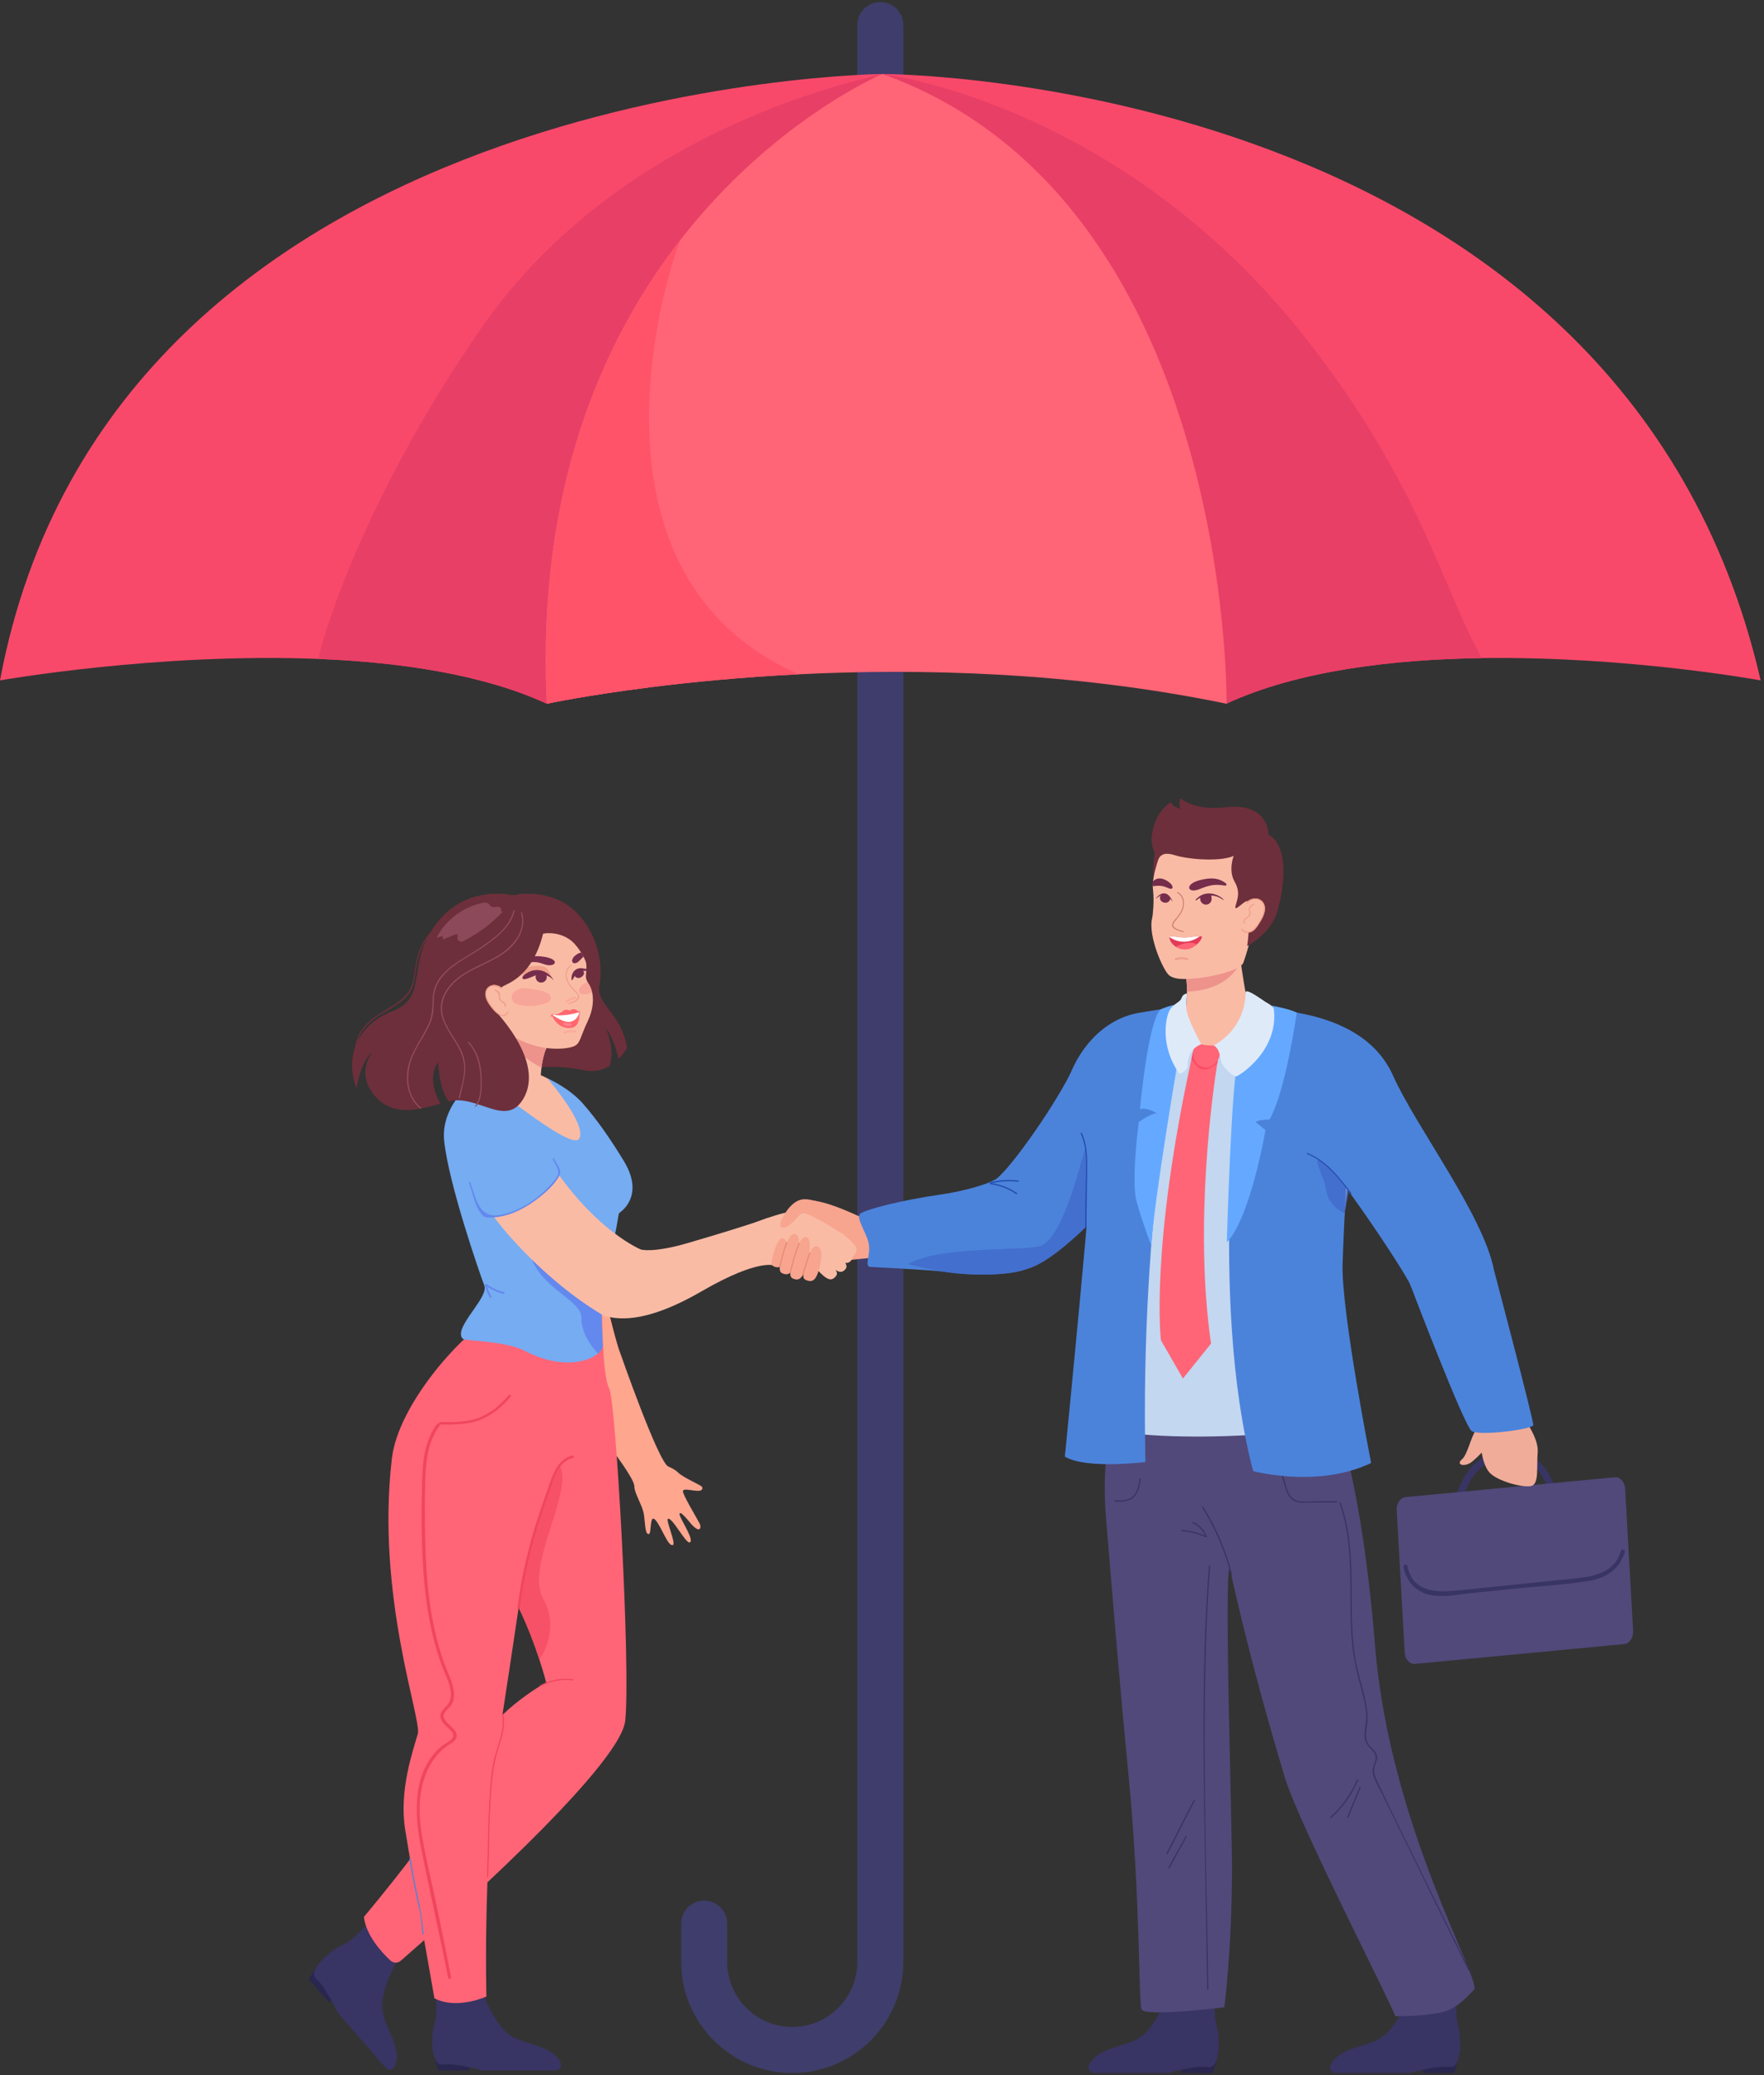 <svg width="426" height="501" viewBox="0 0 426 501" fill="none" xmlns="http://www.w3.org/2000/svg">
<rect x="0" y="0" width="426" height="501" fill="#333333" stroke="none"/>
<path d="M191.326 500.5C176.535 500.5 164.5 488.465 164.5 473.674V464.436C164.5 461.363 166.99 458.873 170.063 458.873C173.136 458.873 175.626 461.363 175.626 464.436V473.674C175.626 482.331 182.669 489.374 191.326 489.374C199.984 489.374 207.027 482.331 207.027 473.674V6.063C207.027 2.99 209.517 0.5 212.59 0.5C215.663 0.5 218.153 2.99 218.153 6.063V473.674C218.153 488.468 206.118 500.5 191.326 500.5Z" fill="#3F3D6B"/>
<path d="M213.128 17.866L132.065 169.911C116.746 162.837 96.742 159.891 76.956 159.093C38.058 157.525 0 164.269 0 164.269C27.12 19.437 213.128 17.866 213.128 17.866Z" fill="#F9496A"/>
<path d="M425.186 164.269C425.186 164.269 393.093 158.38 357.863 158.887C336.225 159.199 313.402 161.924 296.109 169.911L213.128 17.866C213.128 17.866 391.567 17.851 425.189 164.269H425.186Z" fill="#F9496A"/>
<path d="M213.125 17.869L156.892 165.949C141.348 167.907 132.062 169.907 132.062 169.907C116.743 162.834 96.739 159.887 76.953 159.09C76.454 159.075 85.656 123.25 116.335 79.067C150.776 29.463 211.161 18.624 213.056 17.893C213.092 17.878 213.113 17.869 213.122 17.869H213.125Z" fill="#E83F66"/>
<path d="M357.863 158.887C336.225 159.199 313.402 161.924 296.109 169.911L213.128 17.866C213.128 17.866 270.791 24.737 315.584 81.968C343.081 117.098 348.647 142.685 357.866 158.887H357.863Z" fill="#E83F66"/>
<path d="M296.221 169.859V169.907C296.197 169.901 296.17 169.898 296.142 169.892C296.127 169.889 296.112 169.886 296.097 169.883C258.758 162.175 222.084 161.353 192.913 162.8C178.931 163.498 166.673 164.716 156.891 165.949C141.348 167.907 132.062 169.907 132.062 169.907C129.53 117.614 145.838 81.535 164.482 57.694C164.488 57.685 164.494 57.676 164.5 57.67C186.434 29.626 211.593 18.521 213.058 17.893C213.095 17.878 213.116 17.869 213.125 17.869C296.599 47.937 296.242 167.076 296.221 169.859Z" fill="#FF6576"/>
<path d="M192.913 162.8C178.931 163.498 166.673 164.716 156.891 165.949C141.348 167.907 132.062 169.907 132.062 169.907C129.53 117.614 145.838 81.535 164.482 57.694C162.995 59.991 135.87 137.69 192.913 162.797V162.8Z" fill="#FF536A"/>
<path d="M157.626 353.105C157.626 353.105 161.899 353.646 163.778 355.538C165.068 356.837 169.513 358.58 169.604 359.088C169.945 361.019 165.235 358.919 164.929 359.946C164.721 360.647 168.093 366.18 168.954 367.818C169.407 368.685 169.187 370.434 166.954 367.981C166.437 367.413 165.537 366.216 164.802 365.597C164.337 365.207 163.814 365.047 164.301 366.216C164.908 367.679 167.709 372.009 166.555 372.393C165.597 372.713 162.294 366.165 161.297 366.709C160.762 366.999 163.273 372.643 162.521 373.003C161.355 373.559 159.826 368.751 158.33 367.044C156.747 365.237 157.445 370.335 156.674 370.371C155.855 370.41 155.873 368.712 155.535 365.866C155.245 363.415 153.148 360.687 153.184 358.665C153.22 356.644 157.626 353.099 157.626 353.099V353.105Z" fill="#FFA68F"/>
<path d="M149.797 326.696C148.651 324.285 141.822 296.766 143.436 294.352C146.007 290.502 119.631 289.952 122.904 297.531C127.107 307.264 130.76 327.983 137.097 336.507C137.097 336.507 152.625 355.012 153.181 358.671C153.305 359.484 162.965 354.855 161.4 354.09C158.916 352.879 149.794 326.696 149.794 326.696H149.797Z" fill="#FFA68F"/>
<path d="M80.682 482.472L79.482 483.512L74.53 477.801L76.282 475.133L80.682 482.472Z" fill="#29274F"/>
<path d="M96.02 473.277C96.02 473.277 91.494 480.934 92.406 485.814C93.141 489.752 97.238 494.94 95.355 498.901C94.935 499.784 93.745 499.962 93.128 499.255L81.51 485.857C81.51 485.857 78.697 479.756 76.358 477.753C74.019 475.749 79.924 470.821 82.643 469.618C85.36 468.413 88.56 464.678 88.56 464.678L96.017 473.277H96.02Z" fill="#383463"/>
<path d="M87.882 462.801C88.387 467.301 92.24 471.434 94.288 473.341C94.989 473.994 96.074 474.009 96.796 473.38C104.867 466.364 149.766 426.868 150.987 415.455C152.332 402.909 148.775 338.272 147.113 335.205C145.451 332.135 145.397 317.401 145.397 317.401L124.088 327.584C124.088 327.584 102.266 363.137 114.086 372.659C118.697 376.372 122.42 382.295 125.248 388.136C127.475 392.738 129.146 397.291 130.255 400.676C131.349 404.006 131.896 406.202 131.896 406.202C131.896 406.202 117.211 414.198 114.083 424.892C110.959 435.588 87.879 462.804 87.879 462.804L87.882 462.801Z" fill="#FF6576"/>
<path d="M113.374 498.303V499.89H105.814L104.943 496.82L113.374 498.303Z" fill="#29274F"/>
<path d="M116.471 480.69C116.471 480.69 119.29 489.126 123.575 491.634C127.032 493.656 133.634 493.961 135.396 497.977C135.788 498.871 135.142 499.89 134.205 499.89H116.471C116.471 499.89 110.02 498.016 106.974 498.473C103.928 498.929 104.073 491.239 104.943 488.395C105.813 485.552 105.088 480.69 105.088 480.69H116.471Z" fill="#383463"/>
<path d="M134.365 319.955C133.564 321.523 133.22 337.242 121.012 416.159C116.474 445.503 117.468 482.023 117.468 482.023C117.468 482.023 110.355 485.304 104.913 482.461C104.913 482.461 99.374 451.207 97.851 441.762C96.328 432.313 99.679 422.867 100.9 418.601C101.891 415.135 90.753 385.262 94.636 352.142C96.171 339.043 111.243 322.665 117.347 319.16L134.365 319.958V319.955Z" fill="#FF6576"/>
<path d="M107.121 414.047C106.91 416.301 111.675 417.625 109.898 420.093C109.445 420.725 108.672 421.051 108.049 421.483C107.155 422.103 106.348 422.846 105.635 423.665C104.23 425.279 103.199 427.212 102.507 429.234C100.879 433.981 101.193 439.069 102.045 443.937C102.951 449.126 104.23 454.256 105.314 459.408C106.568 465.355 107.774 471.311 108.934 477.276C109.028 477.756 108.294 477.958 108.2 477.478C106.133 466.848 103.671 456.299 101.595 445.675C100.008 437.55 99.64 427.466 106.65 421.601C107.427 420.951 108.786 420.429 109.294 419.568C109.805 418.697 109.046 417.99 108.445 417.404C107.502 416.485 106.221 415.518 106.357 414.05C106.402 413.566 107.164 413.56 107.118 414.05L107.121 414.047Z" fill="#F1455E"/>
<path d="M106.173 344.207C103.393 347.945 102.843 352.628 102.71 357.158C102.568 362.047 102.592 366.957 102.698 371.846C102.918 381.872 103.849 392.034 107.279 401.525C108.088 403.764 109.315 405.976 109.611 408.366C109.735 409.354 109.666 410.369 109.219 411.273C108.687 412.352 107.406 412.974 107.103 414.149C106.982 414.624 106.245 414.424 106.369 413.947C106.587 413.101 107.146 412.599 107.738 411.989C108.717 410.974 109.025 409.804 108.85 408.417C108.56 406.154 107.39 404.045 106.617 401.924C104.895 397.204 103.783 392.282 103.082 387.314C101.695 377.49 101.695 367.431 101.939 357.529C102.057 352.761 102.583 347.766 105.514 343.823C105.804 343.433 106.466 343.814 106.173 344.207Z" fill="#F1455E"/>
<g opacity="0.6">
<path d="M125.249 388.133C127.476 392.735 129.147 397.289 130.255 400.673C130.255 400.673 135.562 393.705 131.138 385.885C126.714 378.065 139.049 359.439 134.978 353.45C134.978 353.45 125.569 375.197 125.249 388.133Z" fill="#F1455E"/>
</g>
<path d="M138.302 405.713C135.565 405.338 132.867 405.861 130.461 407.215C130.301 407.305 130.156 407.057 130.316 406.967C132.794 405.571 135.562 405.048 138.381 405.435C138.562 405.459 138.487 405.737 138.306 405.713H138.302Z" fill="#F1455E"/>
<path d="M123.315 337.199C121.414 339.46 119.121 341.433 116.395 342.62C113.235 343.998 109.681 343.935 106.294 343.932C105.925 343.932 105.922 343.358 106.294 343.358C109.596 343.361 113.089 343.439 116.172 342.091C118.831 340.928 121.055 339 122.91 336.794C123.149 336.51 123.554 336.918 123.318 337.202L123.315 337.199Z" fill="#F1455E"/>
<path d="M138.354 351.967C134.652 352.946 133.752 357.016 132.655 360.158C131.703 362.884 130.748 365.612 129.884 368.368C127.85 374.853 126.46 381.479 125.53 388.209C125.478 388.574 124.925 388.417 124.974 388.054C125.965 380.914 127.488 373.901 129.703 367.042C130.664 364.068 131.712 361.125 132.739 358.176C133.734 355.315 134.96 352.272 138.203 351.411C138.562 351.317 138.713 351.87 138.357 351.967H138.354Z" fill="#F1455E"/>
<path d="M121.517 413.862C122.13 416.769 121.19 419.543 120.32 422.293C119.269 425.611 118.885 428.986 118.619 432.449C118.093 439.314 118.157 446.206 117.903 453.081C117.897 453.265 117.61 453.265 117.616 453.081C117.864 446.357 117.812 439.619 118.299 432.905C118.522 429.808 118.749 426.641 119.607 423.643C120.514 420.471 121.949 417.301 121.242 413.938C121.203 413.756 121.481 413.681 121.52 413.862H121.517Z" fill="#F1455E"/>
<path d="M99.126 448.729C99.803 452.271 100.389 455.842 101.187 459.36C101.758 461.883 102.033 464.303 102.314 466.878C102.335 467.062 102.045 467.059 102.027 466.878C101.885 465.572 101.804 464.261 101.649 462.955C101.492 461.617 101.106 460.342 100.822 459.027C100.087 455.637 99.504 452.21 98.851 448.805C98.818 448.624 99.093 448.548 99.129 448.729H99.126Z" fill="#4B83DB"/>
<path d="M279.046 204.581C279.046 204.581 278.04 210.818 278.668 212.643C279.297 214.471 281.415 205.361 281.415 205.361L279.049 204.581H279.046Z" fill="#6D2F3B"/>
<path d="M151.425 253.003C151.425 253.003 150.73 254.312 149.377 255.659C148.911 253.662 147.938 250.362 146.225 248.096C146.322 248.296 148.658 253.173 147.201 257.37C145.585 258.331 143.518 258.923 141.022 258.4C134.238 256.98 129.413 257.835 129.413 257.835L124.844 215.939C124.844 215.939 132.845 214.571 138.508 219.647C144.17 224.727 145.733 232.486 144.79 237.668C143.847 242.851 149.951 244.129 151.422 253L151.425 253.003Z" fill="#6D2F3B"/>
<path d="M117.344 262.171C117.344 262.171 122.608 267.77 130.57 265.589C130.57 265.589 130.292 261.6 130.763 257.774C130.969 256.107 131.319 254.469 131.896 253.206C131.984 253.012 132.078 252.828 132.177 252.653C134.404 248.749 120.84 243.104 120.74 243.065C120.77 243.125 121.722 245.108 121.768 248.12C121.777 248.743 121.749 249.407 121.665 250.108C121.574 250.87 121.42 251.674 121.181 252.511C119.637 257.91 117.341 262.171 117.341 262.171H117.344Z" fill="#FABBA5"/>
<path d="M121.771 248.12C121.78 248.743 121.753 249.408 121.668 250.109C123.986 254.342 130.654 257.72 130.763 257.775C130.969 256.107 131.319 254.469 131.896 253.206C128.926 251.308 123.593 248.081 121.771 248.12Z" fill="#ED938B"/>
<path d="M123.227 249.854C130.534 254.314 137.082 253.257 138.626 252.595C140.173 251.933 140.055 250.489 141.959 246.485C143.27 243.723 143.394 241.249 142.971 239.445C142.781 238.632 142.481 237.955 142.128 237.45C142.019 237.293 141.925 237.148 141.85 237.009C141.137 235.74 141.744 235.245 141.599 232.918C141.566 232.374 141.306 231.7 140.919 230.975C140.747 230.652 140.548 230.319 140.333 229.984C138.741 227.494 136.214 224.832 136.214 224.832C124.315 218.347 116.969 228.231 116.652 232.546C116.335 236.861 115.921 245.394 123.224 249.854H123.227Z" fill="#FABBA5"/>
<path d="M125.067 233.142C125.067 233.142 125.983 230.111 131.513 231.017C134.8 231.558 134.453 233.105 132.597 233.045C130.742 232.984 130.029 231.283 125.067 233.142Z" fill="#752D4B"/>
<path d="M139.118 232.501C139.822 232.283 140.393 231.362 140.919 230.972C140.747 230.649 140.548 230.316 140.333 229.981C140.106 230.011 139.85 230.096 139.563 230.259C137.583 231.374 137.943 232.867 139.118 232.501Z" fill="#752D4B"/>
<path d="M138.027 236.502C138.075 237.345 139.042 234.74 139.843 234.477C140.577 234.236 141.556 234.616 142.191 234.196C142.354 234.088 142.251 233.837 142.058 233.864C141.723 233.915 141.251 233.934 140.725 233.795C139.692 233.523 137.891 234.196 138.024 236.499L138.027 236.502Z" fill="#752D4B"/>
<path d="M138.852 235.707C139.064 235.973 139.39 236.148 139.731 236.127C140.073 236.103 140.387 235.934 140.647 235.71C140.958 235.444 141.14 235.012 140.967 234.641C140.859 234.411 140.753 234.19 140.753 234.19L139.78 234.018L139.429 234.251L139.118 234.982L138.904 235.175C138.904 235.175 138.728 235.544 138.855 235.704L138.852 235.707Z" fill="#752D4B"/>
<path d="M133.371 236.142C133.371 236.142 132.646 234.048 131.561 233.468C130.476 232.891 127.255 233.25 126.726 233.964C126.198 234.677 126.125 235.822 126.125 235.822C126.125 235.822 129.818 232.903 133.371 236.142Z" fill="#EF9F8A"/>
<path d="M129.367 236.04C129.452 236.777 130.12 237.306 130.857 237.218C131.594 237.134 132.123 236.466 132.035 235.728C132.008 235.487 131.917 235.266 131.781 235.085C131.652 234.907 131.476 234.765 131.277 234.671C130.772 234.725 130.28 234.795 129.817 234.87C129.573 235.085 129.409 235.384 129.367 235.716C129.355 235.822 129.352 235.928 129.367 236.037V236.04Z" fill="#752D4B"/>
<path d="M126.161 236.127C126.339 236.695 127.342 236.263 127.905 236.067C128.04 236.018 128.176 235.967 128.309 235.913C128.726 235.74 129.134 235.544 129.569 235.423C129.944 235.317 130.334 235.269 130.721 235.281C131.881 235.311 133.032 235.843 133.764 236.746C133.724 236.683 132.455 234.181 129.63 234.205C127.578 234.223 126.028 235.716 126.158 236.127H126.161Z" fill="#752D4B"/>
<g opacity="0.2">
<path d="M124.227 239.448C125.04 238.735 126.27 238.408 127.418 238.599C128.047 238.705 128.678 238.807 129.307 238.913C130.546 239.119 131.86 239.357 132.643 240.137C132.866 240.36 133.017 240.629 133.038 240.92C133.093 241.642 132.38 242.004 131.694 242.252C129.851 242.917 127.744 243.077 125.847 242.702C125.545 242.642 125.243 242.563 124.952 242.47C123.448 241.974 123.082 240.451 124.224 239.451L124.227 239.448Z" fill="#ED4C62"/>
</g>
<g opacity="0.2">
<path d="M139.868 239.288C139.934 239.769 140.248 239.92 140.535 239.998C141.312 240.21 142.125 240.059 142.796 239.581C142.856 239.539 142.914 239.494 142.971 239.445C142.781 238.632 142.481 237.956 142.128 237.451C142.019 237.294 141.925 237.149 141.85 237.01C141.802 237.031 141.753 237.058 141.705 237.085C141.481 237.23 141.255 237.375 141.031 237.52C140.59 237.804 140.122 238.122 139.919 238.726C139.862 238.901 139.837 239.095 139.865 239.288H139.868Z" fill="#ED4C62"/>
</g>
<path d="M137.955 233.172C137 233.801 136.686 234.979 136.903 236.067C137.169 237.396 138.178 238.433 139.1 239.354C139.532 239.787 140.13 240.388 139.795 241.05C139.423 241.79 138.187 242.192 137.474 242.428C137.32 242.479 137.223 242.243 137.381 242.192C137.979 241.995 138.731 241.739 139.206 241.313C140.182 240.433 139.058 239.684 138.493 239.095C137.858 238.436 137.26 237.723 136.9 236.877C136.332 235.535 136.516 233.816 137.804 232.967C137.94 232.876 138.091 233.078 137.955 233.169V233.172Z" fill="#EF9F8A"/>
<path d="M133.25 245.056C133.525 245.772 134.634 248.129 137.359 248.214C140.037 248.298 139.934 245.44 139.91 244.633C139.904 244.47 139.892 244.373 139.892 244.373C139.846 244.328 139.124 243.648 138.432 243.645C138.16 243.645 137.891 243.748 137.674 244.038C137.671 244.038 137.671 244.044 137.671 244.044C137.671 244.044 136.689 243.449 136.012 244.056C135.411 244.591 134.314 245.083 133.495 244.947C133.495 244.947 133.489 244.947 133.486 244.947C133.446 244.941 133.404 244.932 133.365 244.92C133.35 244.935 133.338 244.953 133.326 244.969C133.301 244.999 133.277 245.032 133.256 245.065L133.25 245.056Z" fill="#FF676D"/>
<path d="M136.181 246.872L136.26 246.854C136.643 246.957 137.033 247.063 137.429 247.053C137.58 247.05 137.734 247.032 137.876 247.081C138.018 247.129 138.145 247.268 138.115 247.416C138.085 247.558 137.934 247.634 137.792 247.673C137.338 247.797 136.849 247.724 136.405 247.573C136.239 247.516 136.06 247.431 136.003 247.265C135.952 247.114 136.036 246.933 136.181 246.872Z" fill="#FF8091"/>
<g opacity="0.2">
<path d="M138.988 241.089C138.29 241.279 137.646 241.572 137.048 241.983C136.779 242.168 136.474 241.763 136.743 241.578C137.375 241.146 138.057 240.823 138.798 240.621C139.109 240.536 139.302 241.004 138.988 241.089Z" fill="#FF6576"/>
</g>
<path d="M133.359 244.908C133.398 244.917 133.44 244.929 133.479 244.941C133.479 244.941 133.486 244.941 133.489 244.941C136.151 245.606 139.888 244.37 139.888 244.37C139.888 244.37 139.698 246.123 137.924 246.651C136.383 247.114 133.93 245.407 133.319 244.959C133.328 244.944 133.344 244.926 133.359 244.911V244.905V244.908Z" fill="white"/>
<path d="M133.516 244.824C133.344 244.999 133.208 245.21 133.108 245.434C133.078 245.504 132.966 245.455 132.999 245.386C133.102 245.153 133.244 244.932 133.422 244.751C133.477 244.697 133.57 244.769 133.516 244.827V244.824Z" fill="#F13A56"/>
<path d="M139.934 244.086C139.877 244.274 139.961 244.47 140.124 244.573C140.191 244.615 140.115 244.709 140.049 244.666C139.837 244.53 139.753 244.277 139.825 244.038C139.846 243.965 139.958 244.014 139.934 244.086Z" fill="#F13A56"/>
<path d="M117.909 310.654C113.425 291.856 108.765 272.061 113.026 268.903C117.286 265.746 111.479 264.271 115.479 260.249C119.48 256.224 118.148 257.149 127.684 258.76C127.741 258.769 127.799 258.778 127.856 258.79C133.815 259.826 138.74 265.232 142.097 270.263C145.445 275.282 149.936 279.948 150.809 282.734C153.12 290.113 149.455 292.902 149.455 292.902C149.455 292.902 144.255 306.46 144.469 312.298C144.533 313.999 143.654 321.474 143.654 321.474L122.861 322.901C118.918 323.173 116.093 319.308 117.392 315.573C117.981 313.881 118.268 312.156 117.912 310.657L117.909 310.654Z" fill="#FABBA5"/>
<path d="M151.652 290.632C150.737 292.11 149.561 292.832 149.458 292.898C149.458 292.904 149.452 292.904 149.452 292.904V292.91C149.446 293.052 148.824 296.82 147.815 301.7V301.706C147.129 305.021 146.268 308.847 145.295 312.397C145.288 312.421 145.282 312.455 145.276 312.488C145.231 312.79 145.219 313.491 145.219 314.413C145.237 317.888 145.533 324.484 145.539 324.514C145.681 325.224 145.282 326.031 144.433 326.765C141.856 328.998 135.111 330.509 126.877 326.215C121.834 323.592 112.328 323.873 111.715 323.188C109.615 320.84 116.437 314.736 117.012 311.439C117.087 311.022 117.075 310.66 116.96 310.357C115.912 307.689 108.291 285.667 107.261 275.403C106.357 266.453 115.041 260.297 115.483 260.24C116.845 260.068 138.118 278.367 139.916 274.865C141.72 271.372 132.449 260.648 132.186 260.34C132.347 260.403 137.483 262.669 140.816 266.495C144.328 270.526 147.367 274.916 150.613 280.231C153.665 285.229 152.903 288.614 151.655 290.623L151.652 290.632Z" fill="#75ACF2"/>
<g opacity="0.2">
<path d="M138.931 249.329C138.055 249.123 137.202 249.205 136.381 249.573C136.081 249.706 135.894 249.238 136.19 249.105C137.085 248.703 138.052 248.607 139.009 248.83C139.324 248.903 139.251 249.404 138.931 249.332V249.329Z" fill="#FF6576"/>
</g>
<path d="M144.43 326.769C142.158 324.56 140.324 320.958 140.417 318.305C140.583 313.966 131.621 311.669 128.427 304.088C130.5 304.305 146.264 308.847 145.294 312.401C145.288 312.425 145.282 312.458 145.276 312.491C145.155 312.984 145.155 313.655 145.219 314.416C145.237 317.891 145.533 324.487 145.539 324.517C145.681 325.228 145.282 326.034 144.433 326.769H144.43Z" fill="#6388EE"/>
<path d="M135.637 294.216C134.413 295.63 132.525 295.914 130.751 296.026C128.995 296.138 127.104 296.18 125.62 295.086C125.399 294.923 125.653 294.582 125.874 294.745C127.258 295.766 129.05 295.709 130.687 295.606C132.328 295.503 134.15 295.28 135.292 293.962C135.471 293.757 135.815 294.008 135.634 294.216H135.637Z" fill="#FF4F67"/>
<path d="M117.531 310.059C118.806 310.944 120.199 311.591 121.698 311.999C121.961 312.071 121.801 312.467 121.541 312.395C120.009 311.978 118.583 311.307 117.28 310.403C117.054 310.246 117.308 309.905 117.534 310.062L117.531 310.059Z" fill="#6388EE"/>
<path d="M117.547 310.192C117.764 311.207 118.142 312.15 118.677 313.035C118.819 313.271 118.426 313.44 118.287 313.207C117.731 312.286 117.35 311.304 117.124 310.252C117.066 309.983 117.489 309.923 117.547 310.189V310.192Z" fill="#6388EE"/>
<path d="M124.765 217.895C116.945 217.435 108.358 219.152 103.378 225.745C102.266 227.219 101.432 228.875 100.912 230.649C100.323 232.658 100.184 234.731 99.767 236.774C98.867 241.192 94.464 242.86 91.095 245.147C89.532 246.208 88.058 247.447 87.07 249.078C85.903 251.006 85.544 253.263 85.499 255.484C85.496 255.659 85.764 255.702 85.77 255.526C85.813 253.457 86.121 251.357 87.13 249.522C88.037 247.876 89.466 246.616 90.992 245.552C93.69 243.672 97.455 242.24 99.175 239.279C100.063 237.75 100.184 235.928 100.447 234.221C100.761 232.172 101.205 230.138 102.136 228.271C103.831 224.875 106.823 222.219 110.204 220.56C114.694 218.36 119.795 217.879 124.729 218.169C124.904 218.179 124.947 217.91 124.771 217.898L124.765 217.895Z" fill="#6D2F3B"/>
<path d="M131.138 225.394C131.138 225.394 136.187 224.412 139.339 228.546C139.339 228.546 137.187 221.822 134.199 221.804C131.21 221.783 131.138 225.394 131.138 225.394Z" fill="#6D2F3B"/>
<path d="M131.782 222.784C131.392 223.27 130.67 233.828 122.294 237.705C113.921 241.581 123.669 250.813 125.361 256.536C127.056 262.262 126.128 269.611 118.021 266.951C109.914 264.292 111.793 255.943 108.237 257.572L108.436 243.733L115.697 224.648L122.236 221.792L129.86 221.938L131.779 222.784H131.782Z" fill="#6D2F3B"/>
<path d="M115.183 228.093L118.356 242.76C118.356 242.76 132.328 256.101 126.158 265.64C121.97 272.112 115.192 264.181 108.315 265.879C105.94 262.64 105.828 256.454 105.828 256.454C103.341 260.011 105.124 264.205 106.351 266.456C99.954 268.329 94.325 269.333 90.267 264.289C85.885 258.841 89.949 253.958 89.949 253.958C86.937 256.515 86.121 262.785 86.121 262.785C83.302 255.611 85.9 247.589 94.766 244.135C103.628 240.681 97.905 233.181 105.142 223.297C112.376 213.413 123.496 216.094 123.496 216.094C133.365 215.61 135.951 224.575 135.951 224.575L115.183 228.09V228.093Z" fill="#6D2F3B"/>
<path d="M125.817 220.417C127.092 224.624 124.046 228.34 120.701 230.465C117.431 232.54 113.624 233.686 110.554 236.091C108.239 237.907 106.33 240.629 106.457 243.687C106.584 246.791 108.632 249.35 110.152 251.909C111.312 253.864 112.177 255.895 112.11 258.21C112.044 260.539 111.285 262.784 110.781 265.042C110.741 265.214 111.013 265.256 111.053 265.084C111.862 261.458 113.138 257.883 111.66 254.248C110.346 251.015 107.611 248.386 106.889 244.908C106.055 240.895 108.798 237.478 111.977 235.417C115.31 233.254 119.232 232.108 122.372 229.621C125.152 227.419 127.164 223.914 126.073 220.312C126.022 220.142 125.768 220.245 125.82 220.414L125.817 220.417Z" fill="#964D5F"/>
<path d="M124.01 219.859C123.037 223.98 119.106 226.685 115.806 228.933C112.497 231.19 108.484 232.897 106.112 236.266C105.13 237.662 104.583 239.216 104.502 240.923C104.399 243.098 104.456 245.005 103.574 247.048C102.063 250.541 99.567 253.448 98.646 257.213C97.736 260.92 98.428 265.081 101.465 267.625C101.601 267.74 101.77 267.523 101.634 267.411C98.289 264.607 97.975 259.959 99.265 256.046C100.41 252.571 102.918 249.782 104.142 246.356C104.783 244.564 104.686 242.826 104.774 240.962C104.873 238.874 105.704 237.055 107.073 235.493C109.79 232.396 113.857 230.694 117.16 228.319C120.145 226.171 123.393 223.666 124.282 219.901C124.321 219.729 124.052 219.689 124.01 219.859Z" fill="#964D5F"/>
<path d="M113.062 251.758C115.011 253.898 115.824 256.672 115.993 259.515C116.132 261.86 116.283 265.014 114.766 266.981C114.658 267.12 114.875 267.29 114.984 267.148C116.501 265.181 116.383 262.234 116.286 259.878C116.163 256.856 115.353 253.867 113.28 251.592C113.162 251.462 112.944 251.628 113.062 251.758Z" fill="#964D5F"/>
<path d="M120.894 219.919C121.181 219.686 121 219.172 120.665 219.012C120.329 218.852 119.936 218.928 119.568 218.979C119.199 219.03 118.785 219.046 118.504 218.801C118.329 218.65 118.238 218.42 118.078 218.254C117.682 217.834 117.008 217.891 116.443 218.009C111.766 218.991 107.599 222.167 105.408 226.415C105.889 226.27 106.369 226.122 106.853 225.977C106.901 226.258 106.949 226.536 106.998 226.817C107.98 226.418 108.965 226.023 109.947 225.624C110.074 225.572 110.219 225.521 110.346 225.572C110.687 225.708 110.445 226.216 110.457 226.585C110.47 227.008 110.917 227.31 111.337 227.319C111.76 227.328 112.153 227.122 112.521 226.917C115.809 225.098 118.888 222.862 121.429 220.097L120.894 219.916V219.919Z" fill="#8C4959"/>
<path d="M122.786 239.85C122.786 239.85 119.988 236.481 117.957 238.391C115.927 240.3 118.559 243.086 119.553 244.156C120.616 245.301 121.148 245.25 122.719 244.658C124.291 244.065 122.789 239.847 122.789 239.847L122.786 239.85Z" fill="#FABBA5"/>
<path d="M122.804 244.349C121.29 247.241 118.187 242.905 117.586 241.56C117.123 240.533 116.921 239.219 117.833 238.373C118.825 237.451 120.19 237.723 121.166 238.499C121.308 238.611 121.133 238.835 120.991 238.72C119.973 237.913 118.238 237.726 117.613 239.149C117.217 240.047 117.652 241.131 118.093 241.923C118.713 243.038 121.278 246.661 122.547 244.238C122.632 244.077 122.892 244.189 122.807 244.352L122.804 244.349Z" fill="#EF9F8A"/>
<path d="M119.577 238.934C119.991 239.058 120.414 239.245 120.653 239.629C120.919 240.055 120.734 240.255 120.765 240.705C120.84 241.829 121.662 241.566 122.088 242.279C122.257 242.56 122.248 242.772 122.151 243.065C122.094 243.237 121.837 243.122 121.892 242.95C122.012 242.581 121.463 242.095 121.197 241.929C121.121 241.883 121.039 241.844 120.97 241.79C120.792 241.657 120.632 241.518 120.532 241.315C120.441 241.134 120.438 240.986 120.459 240.789C120.514 240.267 120.65 240.548 120.242 239.877C119.918 239.342 119.958 239.339 119.462 239.188C119.29 239.137 119.405 238.877 119.577 238.928V238.934Z" fill="#EF9F8A"/>
<path d="M114.682 284.459C113.464 288.774 129.292 307.901 145.394 317.398C145.627 317.534 145.832 317.712 146.095 317.764C148.591 318.268 154.924 320.163 169.422 311.772C183.606 303.562 187.19 305.62 187.19 305.62L185.477 294.022C185.477 294.022 181.509 295.621 166.093 300.114C157.544 302.607 154.746 301.667 154.746 301.667C154.746 301.667 144.448 297.47 133.987 282.259C130.675 277.442 118.67 270.314 114.679 284.462L114.682 284.459Z" fill="#FABBA5"/>
<path d="M136.64 281.492C136.64 281.492 128.279 295.035 116.513 293.726C116.513 293.726 107.931 277.703 116.335 275.303C124.741 272.904 136.637 281.495 136.637 281.495L136.64 281.492Z" fill="#75ACF2"/>
<path d="M113.255 285.556C114.062 287.671 114.658 290.995 116.017 292.787C116.857 293.896 117.036 293.971 118.607 293.941C122.366 293.872 126.092 292.143 129.08 289.971C131.117 288.49 133.365 286.601 134.743 284.453C135.991 282.507 134.761 281.785 133.788 279.727C133.7 279.54 133.425 279.703 133.513 279.887C134.519 282.014 135.607 282.906 134.03 284.843C132.836 286.311 131.476 287.659 130.011 288.853C127.76 290.684 125.167 292.198 122.357 292.98C119.652 293.733 117.365 293.859 115.724 291.122C114.76 289.517 114.235 287.215 113.567 285.471C113.494 285.281 113.186 285.362 113.259 285.556H113.255Z" fill="#6388EE"/>
<path d="M211.792 295.775C211.792 295.775 202.087 290.659 196.883 289.934C193.143 289.411 191.611 294.733 190.74 298.489C188.952 306.23 196.811 305.009 196.811 305.009L212.273 303.505L211.792 295.772V295.775Z" fill="#F7A58F"/>
<path d="M182.419 295.168C182.419 295.168 191.164 291.527 193.871 292.578C196.578 293.633 206.976 299.262 206.819 301.807C206.662 304.351 200.679 306.708 197.198 306.505C193.717 306.303 188.592 305.774 187.64 304.868C186.688 303.958 181.171 304.148 181.171 304.148L182.419 295.168Z" fill="#FABBA5"/>
<path d="M201.634 297.537C201.368 297.8 201.335 298.174 201.459 298.612C201.407 298.606 201.362 298.625 201.335 298.664C200.292 297.905 199.383 297.528 198.899 298.008C198.458 298.446 198.627 299.223 199.156 300.135C199.123 300.141 199.096 300.16 199.074 300.184C198.222 299.643 197.509 299.428 197.11 299.824C196.5 300.432 197.11 301.734 198.234 303.16C198.192 303.151 198.147 303.16 198.117 303.187C197.243 302.607 196.473 302.359 196.011 302.819C195.128 303.695 196.421 305.65 198.114 307.33C199.806 309.01 200.736 309.261 201.619 308.385C202.22 307.789 202.302 307.351 201.758 306.602C202.731 307.233 203.392 307.209 203.973 306.632C204.495 306.112 204.592 305.683 204.154 304.991C204.184 304.97 204.211 304.94 204.217 304.901C204.674 304.973 205.057 304.822 205.414 304.469C206 303.885 206.061 303.426 205.459 302.607C205.459 302.607 205.459 302.601 205.462 302.598C205.768 302.586 206.045 302.447 206.314 302.178C207.067 301.432 206.873 300.984 205.462 299.582C204.051 298.18 202.386 296.784 201.634 297.534V297.537Z" fill="#FABBA5"/>
<path d="M197.352 290.052C194.853 289.421 193.439 289.118 191.571 290.617C189.704 292.113 187.42 296.156 188.888 296.373C190.97 296.682 193.082 292.584 194.079 292.911C201.48 295.331 204.25 291.88 202.371 291.759C200.304 291.626 198.727 290.4 197.352 290.055V290.052Z" fill="#F7A58F"/>
<path d="M197.838 306.305C197.155 308.81 196.412 309.557 195.104 309.209C193.795 308.862 193.726 308.233 194.409 305.728C195.092 303.223 196.058 300.558 197.367 300.906C198.675 301.253 198.521 303.8 197.838 306.308V306.305Z" fill="#F7A58F"/>
<path d="M194.865 305.178C194.028 308.245 193.233 309.188 191.925 308.841C190.616 308.493 190.58 307.738 191.417 304.671C192.254 301.604 193.387 298.328 194.696 298.676C196.004 299.023 195.702 302.111 194.865 305.182V305.178Z" fill="#F7A58F"/>
<path d="M192.269 304.13C191.477 307.04 190.695 307.928 189.386 307.581C188.078 307.233 188.033 306.511 188.827 303.601C189.619 300.691 190.707 297.585 192.015 297.932C193.324 298.28 193.064 301.217 192.269 304.13Z" fill="#F7A58F"/>
<path d="M189.604 303.495C189.033 305.586 188.405 306.206 187.29 305.91C186.175 305.613 186.111 305.088 186.682 302.997C187.253 300.906 188.063 298.682 189.181 298.978C190.296 299.274 190.178 301.404 189.607 303.495H189.604Z" fill="#F7A58F"/>
<path d="M195.409 302.48C194.871 304.142 194.333 305.807 193.795 307.469C193.744 307.626 194.007 307.696 194.058 307.539C194.596 305.877 195.134 304.212 195.672 302.55C195.723 302.393 195.46 302.323 195.409 302.48Z" fill="#E68974"/>
<path d="M192.849 300.156C191.955 302.462 191.248 304.822 190.728 307.236C190.695 307.396 190.955 307.469 190.991 307.306C191.511 304.891 192.218 302.531 193.112 300.226C193.173 300.072 192.91 300.002 192.849 300.156Z" fill="#E68974"/>
<path d="M189.879 299.945C189.166 301.821 188.622 303.74 188.248 305.71C188.217 305.87 188.48 305.943 188.51 305.78C188.882 303.81 189.426 301.891 190.142 300.014C190.2 299.86 189.94 299.791 189.879 299.945Z" fill="#E68974"/>
<path d="M353.065 362.421C354.669 357.602 356.561 353.483 362 352.395C365.028 351.788 368.219 351.827 370.609 354.06C372.437 355.768 373.38 358.236 374.192 360.539C374.579 361.633 376.335 361.161 375.945 360.055C373.794 353.97 370.21 349.501 363.2 350.362C356.198 351.22 353.403 355.668 351.315 361.941C350.947 363.053 352.699 363.53 353.068 362.424L353.065 362.421Z" fill="#383463"/>
<path d="M392.262 396.929L341.697 401.724C340.431 401.845 339.322 400.597 339.229 398.953L337.301 364.66C337.207 363.017 338.168 361.575 339.431 361.454L389.996 356.659C391.262 356.538 392.371 357.786 392.465 359.43L394.392 393.723C394.486 395.367 393.525 396.808 392.262 396.929Z" fill="#51497A"/>
<path d="M338.938 378.324C339.67 382.114 342.374 384.785 346.26 385.229C349.369 385.585 352.669 384.903 355.76 384.585C359.03 384.25 362.296 383.914 365.565 383.579C371.582 382.963 377.725 382.651 383.695 381.681C387.905 380.999 391.083 378.923 392.371 374.738C392.555 374.142 391.621 373.886 391.437 374.481C389.66 380.246 384.218 380.696 379.045 381.228C374.552 381.69 370.059 382.153 365.565 382.612C361.072 383.074 356.579 383.54 352.086 383.996C346.81 384.531 341.099 384.395 339.875 378.068C339.757 377.457 338.824 377.717 338.941 378.324H338.938Z" fill="#383463"/>
<path d="M367.974 342.412C367.974 342.412 371.636 347.198 371.349 350.6C371.062 354.003 371.684 358.028 369.98 358.708C368.279 359.387 361.504 357.65 359.634 355.438C357.763 353.226 356.833 347.186 358.622 344.663C360.238 342.381 367.971 342.412 367.971 342.412H367.974Z" fill="#F1AC99"/>
<path d="M362.807 342.79C362.807 342.79 357.676 343.862 356.47 345.276C355.265 346.691 354.446 351.169 353.044 352.35C351.642 353.529 353.316 354.214 355.026 353.226C356.736 352.235 361.795 346.388 361.795 346.388L362.81 342.793L362.807 342.79Z" fill="#F1AC99"/>
<path d="M285.264 498.896V500.5H292.903L293.782 497.397L285.264 498.896Z" fill="#29274F"/>
<path d="M282.134 481.095C282.134 481.095 279.284 489.622 274.954 492.154C271.461 494.197 264.786 494.505 263.007 498.566C262.611 499.47 263.261 500.5 264.212 500.5H282.134C282.134 500.5 288.655 498.608 291.734 499.068C294.81 499.53 294.665 491.755 293.786 488.882C292.906 486.008 293.637 481.092 293.637 481.092H282.134V481.095Z" fill="#383463"/>
<path d="M343.589 498.896V500.5H351.228L352.107 497.397L343.589 498.896Z" fill="#29274F"/>
<path d="M340.456 481.095C340.456 481.095 337.606 489.622 333.276 492.154C329.783 494.197 323.108 494.505 321.328 498.566C320.933 499.47 321.582 500.5 322.534 500.5H340.456C340.456 500.5 346.977 498.608 350.056 499.068C353.132 499.53 352.987 491.755 352.107 488.882C351.228 486.008 351.959 481.092 351.959 481.092H340.456V481.095Z" fill="#383463"/>
<path d="M271.564 333.576C271.564 333.576 265.37 345.832 267.107 366.582C268.177 379.349 270.075 403.383 272.516 428.399C275.507 459.009 274.921 484.246 275.713 485.222C277.103 486.935 295.662 484.63 295.662 484.63C295.662 484.63 297.523 470.788 297.523 450.838C297.523 439.864 295.623 381.059 296.928 378.321C296.928 378.321 301.297 399.328 310.281 429.137C313.671 440.386 336.171 484.035 336.929 486.751C336.929 486.751 342.244 486.966 347.843 485.917C351.669 485.201 354.376 482.025 355.951 480.424C358.02 478.318 335.669 441.254 332.082 397.448C328.834 357.813 322.782 341.457 319.835 334.353L271.561 333.576H271.564Z" fill="#51497A"/>
<path d="M290.314 363.95C293.475 369.017 295.823 374.52 297.288 380.309C297.336 380.5 297.629 380.418 297.581 380.228C296.11 374.414 293.753 368.885 290.577 363.796C290.474 363.63 290.208 363.784 290.314 363.95Z" fill="#383463"/>
<path d="M288.023 367.758C289.519 368.413 290.607 369.547 291.166 371.088C291.242 371.03 291.314 370.973 291.39 370.915C289.477 370.021 287.464 369.513 285.355 369.402C285.159 369.389 285.159 369.695 285.355 369.707C287.416 369.819 289.368 370.305 291.235 371.181C291.344 371.233 291.51 371.145 291.459 371.009C290.873 369.405 289.743 368.184 288.175 367.498C287.996 367.419 287.842 367.682 288.02 367.761L288.023 367.758Z" fill="#383463"/>
<path d="M308.027 352.912C309 354.758 309.692 356.671 310.254 358.677C310.617 359.977 311.067 361.391 312.236 362.198C313.445 363.032 315.11 362.778 316.488 362.772C318.588 362.76 320.688 362.751 322.788 362.738C322.984 362.738 322.984 362.433 322.788 362.433C321.078 362.442 319.364 362.451 317.654 362.46C315.923 362.47 313.409 362.923 312.046 361.642C310.837 360.502 310.617 358.695 310.148 357.185C309.671 355.65 309.039 354.178 308.29 352.758C308.199 352.583 307.933 352.737 308.027 352.912Z" fill="#383463"/>
<path d="M323.471 362.862C326.103 370.211 326.09 378.052 326.127 385.757C326.145 389.55 326.178 393.348 326.556 397.125C326.93 400.896 327.837 404.474 328.831 408.121C329.369 410.097 329.858 412.11 329.934 414.164C330 415.932 329.426 417.675 329.559 419.431C329.662 420.755 330.399 421.534 331.26 422.453C332.122 423.377 332.475 424.226 332.004 425.487C331.717 426.248 331.427 426.907 331.496 427.741C331.641 429.484 332.817 431.213 333.566 432.745C334.494 434.639 335.421 436.534 336.349 438.428C338.241 442.29 340.129 446.152 342.021 450.013C346.23 458.61 350.439 467.207 354.648 475.803C354.736 475.979 354.999 475.825 354.911 475.649C347.493 460.499 339.887 445.427 332.653 430.188C332.052 428.919 331.56 427.723 332.007 426.314C332.227 425.616 332.641 424.961 332.587 424.199C332.502 423.048 331.496 422.323 330.795 421.525C329.339 419.86 330.034 417.878 330.203 415.92C330.357 414.149 330.136 412.369 329.771 410.638C328.979 406.879 327.686 403.277 327.142 399.458C326.589 395.578 326.483 391.65 326.447 387.734C326.371 379.355 326.637 370.791 323.767 362.781C323.7 362.596 323.407 362.675 323.474 362.862H323.471Z" fill="#383463"/>
<path d="M291.94 378.101C289.915 404.634 290.749 431.291 291.166 457.867C291.284 465.337 291.399 472.806 291.517 480.276C291.52 480.472 291.825 480.472 291.822 480.276C291.408 453.751 290.507 427.176 291.148 400.652C291.329 393.128 291.674 385.607 292.248 378.101C292.263 377.904 291.958 377.907 291.943 378.101H291.94Z" fill="#383463"/>
<path d="M269.259 362.536C270.845 362.612 272.607 362.639 273.827 361.451C274.982 360.327 275.287 358.617 275.495 357.094C275.523 356.901 275.226 356.819 275.202 357.012C275.015 358.384 274.77 359.916 273.833 361.001C272.679 362.34 270.878 362.309 269.259 362.234C269.062 362.225 269.062 362.53 269.259 362.539V362.536Z" fill="#383463"/>
<path d="M327.728 429.635C326.26 433.116 324.072 436.186 321.259 438.709C321.114 438.842 321.328 439.057 321.473 438.924C324.305 436.383 326.51 433.291 327.988 429.789C328.064 429.611 327.801 429.454 327.725 429.635H327.728Z" fill="#383463"/>
<path d="M328.32 431.43C327.323 433.863 326.326 436.295 325.332 438.731C325.257 438.912 325.553 438.99 325.625 438.812C326.622 436.38 327.619 433.947 328.614 431.512C328.689 431.33 328.393 431.252 328.32 431.43Z" fill="#383463"/>
<path d="M288.292 434.573C286.083 438.879 283.875 443.188 281.666 447.494C281.575 447.669 281.838 447.823 281.929 447.648C284.137 443.342 286.346 439.033 288.555 434.727C288.646 434.552 288.38 434.398 288.292 434.573Z" fill="#383463"/>
<path d="M286.307 443.345C284.92 445.865 283.533 448.388 282.146 450.908C282.053 451.08 282.316 451.234 282.409 451.062C283.796 448.542 285.183 446.019 286.57 443.499C286.664 443.327 286.401 443.173 286.307 443.345Z" fill="#383463"/>
<path d="M296.672 241.566C296.672 241.566 296.288 242.322 295.602 243.615C295.233 244.313 294.771 245.171 294.233 246.153C292.946 248.498 291.227 251.544 289.244 254.801C283.446 264.329 275.426 275.669 269.606 276.648C268.476 276.835 253.453 279.135 256.897 264.223C259.275 253.934 266.177 246.054 275.097 244.522C277.632 244.086 280.367 243.67 283.008 243.295C287.945 242.597 292.562 242.041 294.958 241.766C296.04 241.639 296.669 241.569 296.669 241.569L296.672 241.566Z" fill="#4B83DB"/>
<path d="M264.965 293.6C264.013 294.539 263.11 295.422 262.239 296.243C256.966 301.259 253.032 304.266 249.775 305.713C249.071 306.028 248.4 306.269 247.753 306.436C247.741 306.442 247.735 306.442 247.72 306.448C245.303 307.088 243.23 306.786 241.13 305.777L241.112 305.771C240.695 305.565 240.275 305.33 239.846 305.067C238.247 304.088 237.051 303.006 236.226 301.815C235.963 301.438 235.739 301.048 235.555 300.646C232.944 295.125 228.747 290.487 240.154 284.906C242.943 283.543 253.712 268.583 258.483 259.225C261.1 254.082 281.107 263.833 281.107 263.833C281.107 263.833 283.328 275.433 264.965 293.603V293.6Z" fill="#4B83DB"/>
<path d="M329.091 263.259C328.898 265.392 327.825 272.224 326.526 280.286C326.311 281.618 326.091 282.984 325.864 284.365C323.679 297.827 321.108 326.723 324.263 340.831C325.825 347.823 266.872 348.518 267.271 343.898C270.03 311.893 266.558 267.894 266.558 267.894L274.755 249.184C298.46 242.639 318.972 248.54 318.972 248.54C318.972 248.54 330.267 250.326 329.091 263.259Z" fill="#C3D7F0"/>
<path d="M299.594 253.979C299.594 253.979 291.665 313.135 302.627 355.175C302.627 355.175 318.231 359.394 331.122 353.217C331.122 353.217 323.897 316.571 324.232 305.266C324.568 293.962 325.716 275.527 325.716 275.527L299.594 253.983V253.979Z" fill="#4B83DB"/>
<path d="M360.81 306.723C360.81 306.723 344.722 320.417 340.583 310.191C339.301 307.028 319.298 276.787 315.627 276.216C309.774 275.306 303.703 263.694 299.594 253.979C298.376 251.103 297.333 248.392 296.517 246.174C296.167 245.222 295.859 244.361 295.599 243.615C295.336 242.872 295.124 242.246 294.958 241.76C294.71 241.025 294.581 240.611 294.581 240.611C294.581 240.611 299.412 241.79 305.586 243.05C307.976 243.536 310.571 244.038 313.164 244.485C322.084 246.023 332.08 249.991 336.382 259.63C341.912 272.01 358.262 293.376 360.807 306.723H360.81Z" fill="#4B83DB"/>
<path d="M303.667 242.654C302.198 242.346 301.059 241.131 300.79 239.587C300.249 236.478 299.584 232.317 299.143 228.425C299.025 227.388 300.059 223.424 300.101 223.354C299.983 223.388 283.781 228.12 285.763 233.093C285.851 233.317 285.933 233.55 286.005 233.794C286.482 235.381 286.649 237.384 286.652 239.403C286.652 240.611 286.573 241.766 286.455 242.817C285.343 242.965 284.186 243.122 283.011 243.288C282.805 244.207 282.642 245.422 282.736 246.736C282.932 249.604 283.449 251.187 288.347 253.033C289.078 253.311 293.106 253.481 294.003 253.683C297.324 254.432 297.587 255.511 299.594 253.976C301.944 252.175 303.504 249.308 304.522 246.561C304.978 245.331 305.326 244.126 305.586 243.05C304.93 242.917 304.289 242.784 303.667 242.651V242.654Z" fill="#FABBA5"/>
<path d="M299.427 227.929C299.327 228.667 299.639 231.422 299.636 232.268C295.986 239.714 286.784 239.351 286.652 239.403C286.652 237.384 286.485 235.381 286.005 233.794C289.646 231.972 297.36 227.615 299.427 227.929Z" fill="#ED938B"/>
<g opacity="0.6">
<path d="M325.788 287.728C325.788 287.728 322.201 282.241 319.086 280.358C316.521 278.808 319.721 283.827 320.274 287.459C320.827 291.091 324.7 293.179 324.749 292.88C324.797 292.581 325.788 287.728 325.788 287.728Z" fill="#3D63C5"/>
</g>
<path d="M303.754 223.285C303.507 223.349 302.234 223.681 300.515 224.222C300.597 223.315 303.368 223.334 303.754 223.285Z" fill="#FABBA5"/>
<path d="M300.291 232.359C299.572 234.42 292.063 235.928 289.066 236.179C287.09 236.345 284.062 236.729 282.406 235.535C281.004 234.523 277.194 226.032 278.23 221.726C278.433 220.892 278.756 217.375 278.454 214.997C277.949 211.044 280.862 204.599 280.862 204.599C292.432 196.824 302.113 208.391 302.851 212.782C303.585 217.172 303.192 224.05 300.291 232.359Z" fill="#FABBA5"/>
<path d="M295.716 213.809C296.29 213.915 296.36 213.456 295.876 213.132C294.725 212.365 293.293 211.591 289.758 212.498C286.44 213.35 286.66 215.211 288.552 214.973C290.211 214.764 291.912 213.108 295.716 213.809Z" fill="#752D4B"/>
<path d="M278.596 213.951C278.287 213.999 278.269 212.984 278.526 212.727C279.133 212.117 280.176 211.673 281.817 212.652C283.621 213.727 283.421 214.897 282.394 214.519C281.493 214.187 280.635 213.622 278.593 213.951H278.596Z" fill="#752D4B"/>
<path d="M292.613 217.057C292.595 217.819 291.963 218.423 291.202 218.408C290.441 218.39 289.836 217.758 289.851 216.997C289.857 216.746 289.93 216.514 290.051 216.314C290.169 216.121 291.87 215.976 292.35 216.012C292.622 216.208 292.507 216.393 292.583 216.731C292.607 216.837 292.616 216.946 292.616 217.06L292.613 217.057Z" fill="#752D4B"/>
<path d="M295.457 217.193C295.659 217.771 294.327 215.746 291.127 216.293C290.341 216.426 289.547 216.879 288.909 217.351C288.679 217.52 288.667 217.245 288.879 217.051C289.664 216.32 290.429 215.81 291.656 215.716C293.762 215.556 295.378 216.958 295.46 217.193H295.457Z" fill="#752D4B"/>
<path d="M284.328 215.613C285.289 216.106 285.727 217.166 285.697 218.209C285.666 219.369 285.032 220.415 284.346 221.312C283.877 221.923 282.735 222.856 283.125 223.745C283.297 224.137 283.742 224.337 284.104 224.509C284.615 224.751 285.15 224.926 285.703 225.047C285.866 225.083 285.941 224.832 285.778 224.796C285.159 224.66 284.557 224.458 283.995 224.162C283.521 223.914 283.173 223.584 283.406 223.004C283.527 222.702 283.745 222.457 283.95 222.21C284.603 221.421 285.249 220.614 285.636 219.656C286.234 218.182 286.014 216.181 284.464 215.387C284.316 215.311 284.177 215.532 284.328 215.607V215.613Z" fill="#CF8171"/>
<path d="M284.008 231.827C284.887 231.534 285.766 231.534 286.643 231.836C286.96 231.945 287.108 231.446 286.794 231.338C285.839 231.008 284.839 231.002 283.881 231.323C283.566 231.428 283.69 231.933 284.008 231.827Z" fill="#EF9F8A"/>
<path d="M290.248 226.279C290.211 226.684 289.752 227.379 289.045 227.993C288.241 228.691 287.114 229.283 285.924 229.207C285.159 229.156 284.491 228.908 283.947 228.564C283.065 228.002 282.518 227.186 282.433 226.557C282.415 226.458 282.415 226.361 282.424 226.27C282.424 226.246 282.433 226.225 282.449 226.21C282.5 226.125 282.651 226.101 282.781 226.08C283.292 226.001 284.222 226.264 285.727 226.358C286.727 226.418 288.419 226.08 289.432 226.026C289.571 226.02 289.704 226.014 289.818 226.02C290.063 226.023 290.235 226.062 290.251 226.168C290.257 226.204 290.257 226.24 290.251 226.282L290.248 226.279Z" fill="#E33B58"/>
<path d="M289.821 226.02C286.407 228.443 283.558 227.023 282.452 226.261C282.452 226.243 282.452 226.228 282.452 226.213C282.506 226.128 282.654 226.104 282.787 226.083C283.298 226.004 284.228 226.267 285.73 226.361C286.73 226.421 288.426 226.083 289.435 226.029C289.574 226.023 289.707 226.016 289.821 226.023V226.02Z" fill="white"/>
<path d="M289.048 227.993C288.244 228.691 287.117 229.283 285.926 229.207C285.162 229.156 284.494 228.908 283.95 228.564C284.681 228.204 286.316 227.488 287.588 227.615C288.317 227.688 288.77 227.839 289.048 227.993Z" fill="#FF6576"/>
<path d="M282.902 217.366C282.524 216.918 281.787 216.148 280.929 216.097C280.744 216.084 280.554 216.103 280.36 216.169C280.028 216.281 279.596 216.68 279.146 216.961C278.983 217.063 281.059 214.126 282.748 216.825C282.805 216.915 282.862 217.015 282.92 217.121C282.98 217.239 283.044 217.363 283.104 217.499C283.252 217.825 283.162 217.671 282.902 217.363V217.366Z" fill="#752D4B"/>
<path d="M282.539 216.798C282.545 216.867 282.551 216.949 282.545 217.039C282.536 217.239 282.47 217.471 282.273 217.653C282.028 217.876 281.533 218.021 281.212 217.94C280.892 217.861 280.587 217.746 280.376 217.484C280.119 217.166 280.04 216.607 280.261 216.269C280.33 216.16 280.4 216.051 280.454 215.976C280.499 215.903 280.53 215.858 280.53 215.858L281.49 215.943L282.065 216.239L282.303 216.492L282.34 216.52C282.406 216.604 282.473 216.698 282.542 216.798H282.539Z" fill="#752D4B"/>
<path d="M280.363 323.58L285.676 332.821L292.456 324.396C288.28 295.509 292.949 263.18 293.97 256.744C294.021 256.421 294.061 256.164 294.094 255.976C294.136 255.726 294.157 255.596 294.157 255.596L293.798 255.487L288.147 253.801C288.008 254.429 287.872 255.055 287.736 255.674C277.68 301.839 280.363 323.577 280.363 323.577V323.58Z" fill="#FF6576"/>
<path d="M284.66 251.142C284.808 251.441 275.299 290.998 276.613 352.975C276.613 352.975 262.297 354.801 257.157 351.673C257.157 351.673 264.152 281.331 264.143 272.702C264.137 264.072 271.77 247.57 271.77 247.57L283.89 246.416L284.66 251.139V251.142Z" fill="#4B83DB"/>
<path d="M284.663 254.898C284.663 254.898 278.762 289.224 278.018 300.725C278.018 300.725 274.652 291.626 274.235 288.895C273.558 284.441 274.402 275.642 275.015 270.895C275.015 270.895 278.203 268.622 279.393 268.798C279.393 268.798 276.692 267.121 275.278 267.828C275.278 267.828 277.281 246.35 280.294 243.684C280.294 243.684 283.388 242.304 284.651 242.612C285.914 242.92 284.66 254.895 284.66 254.895L284.663 254.898Z" fill="#64A9FF"/>
<path d="M287.736 255.678C288.377 256.578 289.277 258.068 290.405 258.213C292.036 258.424 293.348 257.167 293.967 256.747C294.018 256.424 294.058 256.167 294.091 255.98C294.006 255.835 293.904 255.668 293.795 255.493L288.144 253.807C288.005 254.436 287.869 255.061 287.733 255.681L287.736 255.678Z" fill="#F94D65"/>
<path d="M293.07 252.417C293.07 252.417 291.03 252.432 290.118 252.121C289.205 251.81 288.178 252.638 288.151 253.807C288.123 254.977 288.317 257.494 291.293 257.729C292.19 257.799 294.602 256.702 294.599 254.088C294.596 251.475 293.073 252.42 293.073 252.42L293.07 252.417Z" fill="#FF6576"/>
<path d="M290.115 252.121C290.115 252.121 286.274 245.41 286.455 242.82C286.64 240.227 286.646 239.862 286.646 239.862C286.646 239.862 285.667 239.925 285.337 240.956C285.011 241.983 283.428 242.285 282.485 243.869C281.545 245.452 280.01 252.456 284.808 259.225C284.808 259.225 286.791 258.805 286.812 257.149C286.86 252.982 290.112 252.124 290.112 252.124L290.115 252.121Z" fill="#DFEAF9"/>
<path d="M306.039 242.597C306.039 242.597 311.399 243.509 313.164 244.485C313.164 244.485 310.477 263.555 306.592 270.278C306.592 270.278 304.087 270.308 303.216 270.871C303.216 270.871 304.8 272.167 305.61 272.859C305.61 272.859 301.987 294.029 296.27 299.945C296.27 299.945 297.375 260.446 298.992 256.013C300.606 251.577 306.039 242.597 306.039 242.597Z" fill="#64A9FF"/>
<path d="M300.79 239.587C300.79 239.587 301.3 247.894 293.066 252.417C293.066 252.417 294.393 252.716 294.807 255.792C295.082 257.841 297.937 259.875 298.508 259.875C299.08 259.875 308.966 253.753 307.607 243.455C307.607 243.455 306.996 242.633 306.084 242.177C305.171 241.72 300.944 238.405 300.787 239.587H300.79Z" fill="#DFEAF9"/>
<path d="M251.111 300.849L251.105 300.861C251.035 300.945 250.957 301.021 250.887 301.096C249.781 302.1 251.47 304.961 247.751 306.433C247.738 306.439 247.732 306.439 247.717 306.445C243.853 307.974 234.555 308.083 228.209 307.079C225.242 306.611 209.977 305.874 209.977 305.874C208.723 305.306 210.421 302.867 209.738 299.963C209.146 297.446 206.526 293.89 207.819 292.962C209.118 292.046 217.117 289.832 227.575 288.339C230.282 287.952 236.595 286.689 240.151 284.903C245.064 282.447 246.128 290.75 248.769 294.289C249.938 295.851 250.809 297.322 251.352 298.353C251.794 299.172 251.691 300.151 251.111 300.849Z" fill="#4B83DB"/>
<path d="M360.81 306.723C360.81 306.723 370.418 343.025 370.276 344.065C370.134 345.107 357.295 346.745 355.431 345.527C353.564 344.312 340.585 310.189 340.585 310.189L360.813 306.72L360.81 306.723Z" fill="#4B83DB"/>
<path d="M326.139 288.239C323.262 284.393 320.228 280.498 315.657 278.624C315.499 278.561 315.614 278.322 315.771 278.386C320.382 280.274 323.455 284.208 326.356 288.088C326.459 288.224 326.241 288.375 326.139 288.239Z" fill="#244DAF"/>
<g opacity="0.6">
<path d="M262.239 296.243C256.966 301.259 253.032 304.266 249.775 305.713C249.071 306.028 248.4 306.269 247.753 306.436C247.741 306.442 247.735 306.442 247.72 306.448C243.855 307.977 234.558 308.085 228.212 307.082C225.245 306.614 222.199 305.955 219.256 305.209C223.229 302.964 229.916 302.181 236.223 301.818C242.728 301.441 248.826 301.504 251.11 300.852C257.259 299.105 261.813 276.373 262.236 277.301C262.659 278.234 262.236 296.246 262.236 296.246L262.239 296.243Z" fill="#3D63C5"/>
</g>
<path d="M260.986 273.708C262.723 277.461 262.246 281.911 262.191 285.954C262.146 289.384 262.058 292.814 262.076 296.243C262.076 296.449 262.397 296.449 262.397 296.243C262.376 292.164 262.506 288.088 262.533 284.008C262.554 280.425 262.802 276.865 261.264 273.544C261.176 273.357 260.901 273.52 260.989 273.705L260.986 273.708Z" fill="#244DAF"/>
<path d="M239.166 285.912C241.435 286.214 243.526 287.024 245.418 288.311C245.587 288.426 245.75 288.151 245.578 288.036C243.635 286.713 241.496 285.906 239.166 285.595C238.964 285.568 238.964 285.888 239.166 285.915V285.912Z" fill="#244DAF"/>
<path d="M239.211 285.746C241.414 285.193 243.626 285.057 245.877 285.335C246.079 285.359 246.079 285.039 245.877 285.015C243.593 284.734 241.353 284.876 239.127 285.435C238.927 285.486 239.012 285.794 239.211 285.743V285.746Z" fill="#244DAF"/>
<path d="M308.565 219.78C307.042 225.461 301.186 228.407 301.186 228.407C301.733 224.865 301.999 217.538 301.18 217.553C300.358 217.565 298.128 220.203 298.343 218.901C298.56 217.601 299.778 215.686 298.164 212.884C296.551 210.083 297.935 206.639 297.935 206.639C297.935 206.639 297.923 206.645 297.898 206.654C297.892 206.654 297.886 206.66 297.877 206.663C297.584 206.796 297.255 206.908 296.892 207.004C296.892 207.004 296.886 207.004 296.88 207.004C295.913 207.267 294.738 207.418 293.475 207.485C292.36 207.542 291.178 207.53 290.015 207.464C288.767 207.391 287.54 207.258 286.44 207.083C285.398 206.917 284.467 206.711 283.733 206.479C283.283 206.336 282.887 206.246 282.536 206.191C282.258 206.149 282.007 206.131 281.784 206.131C280.21 206.143 279.762 207.415 279.762 207.415C277.381 204.025 278.103 201.466 278.681 199.335C279.711 195.534 282.711 193.691 282.711 193.691C283.5 195.048 285.041 195.256 285.041 195.256C284.935 194.939 284.878 194.637 284.851 194.362C284.766 193.44 285.059 192.808 285.093 192.739V192.733C285.093 192.733 288.28 195.803 295.986 194.909C306.492 193.688 306.344 201.478 306.344 201.478C311.484 204.572 310.085 214.09 308.562 219.771L308.565 219.78Z" fill="#6D2F3B"/>
<path d="M299.367 219.502C299.367 219.502 302.08 215.537 304.495 217.417C306.909 219.296 304.316 222.608 303.34 223.88C302.295 225.24 301.709 225.237 299.932 224.75C298.155 224.264 299.367 219.502 299.367 219.502Z" fill="#FABBA5"/>
<path d="M299.82 224.412C300.379 225.446 301.76 225.406 302.621 224.793C303.159 224.409 303.552 223.856 303.908 223.309C304.337 222.651 304.751 221.971 305.056 221.246C305.567 220.031 305.827 218.363 304.67 217.423C303.527 216.502 301.968 216.885 301.013 217.867C300.889 217.997 301.08 218.197 301.207 218.07C302.098 217.154 303.6 216.776 304.612 217.74C305.63 218.71 305.183 220.354 304.657 221.46C304.204 222.412 303.615 223.454 302.869 224.21C302.152 224.938 300.678 225.409 300.065 224.276C299.98 224.119 299.735 224.252 299.82 224.412Z" fill="#EF9F8A"/>
<path d="M302.82 218.178C302.4 218.339 301.993 218.562 301.745 218.952C301.458 219.408 301.551 219.768 301.678 220.245C301.917 221.149 301.004 221.306 300.539 221.868C300.276 222.185 300.195 222.581 300.397 222.947C300.485 223.104 300.729 222.968 300.642 222.811C300.167 221.953 301.844 221.505 302.014 220.729C302.083 220.405 301.914 220.182 301.841 219.883C301.669 219.164 302.298 218.674 302.89 218.45C303.056 218.387 302.99 218.115 302.82 218.178Z" fill="#EF9F8A"/>
</svg>
